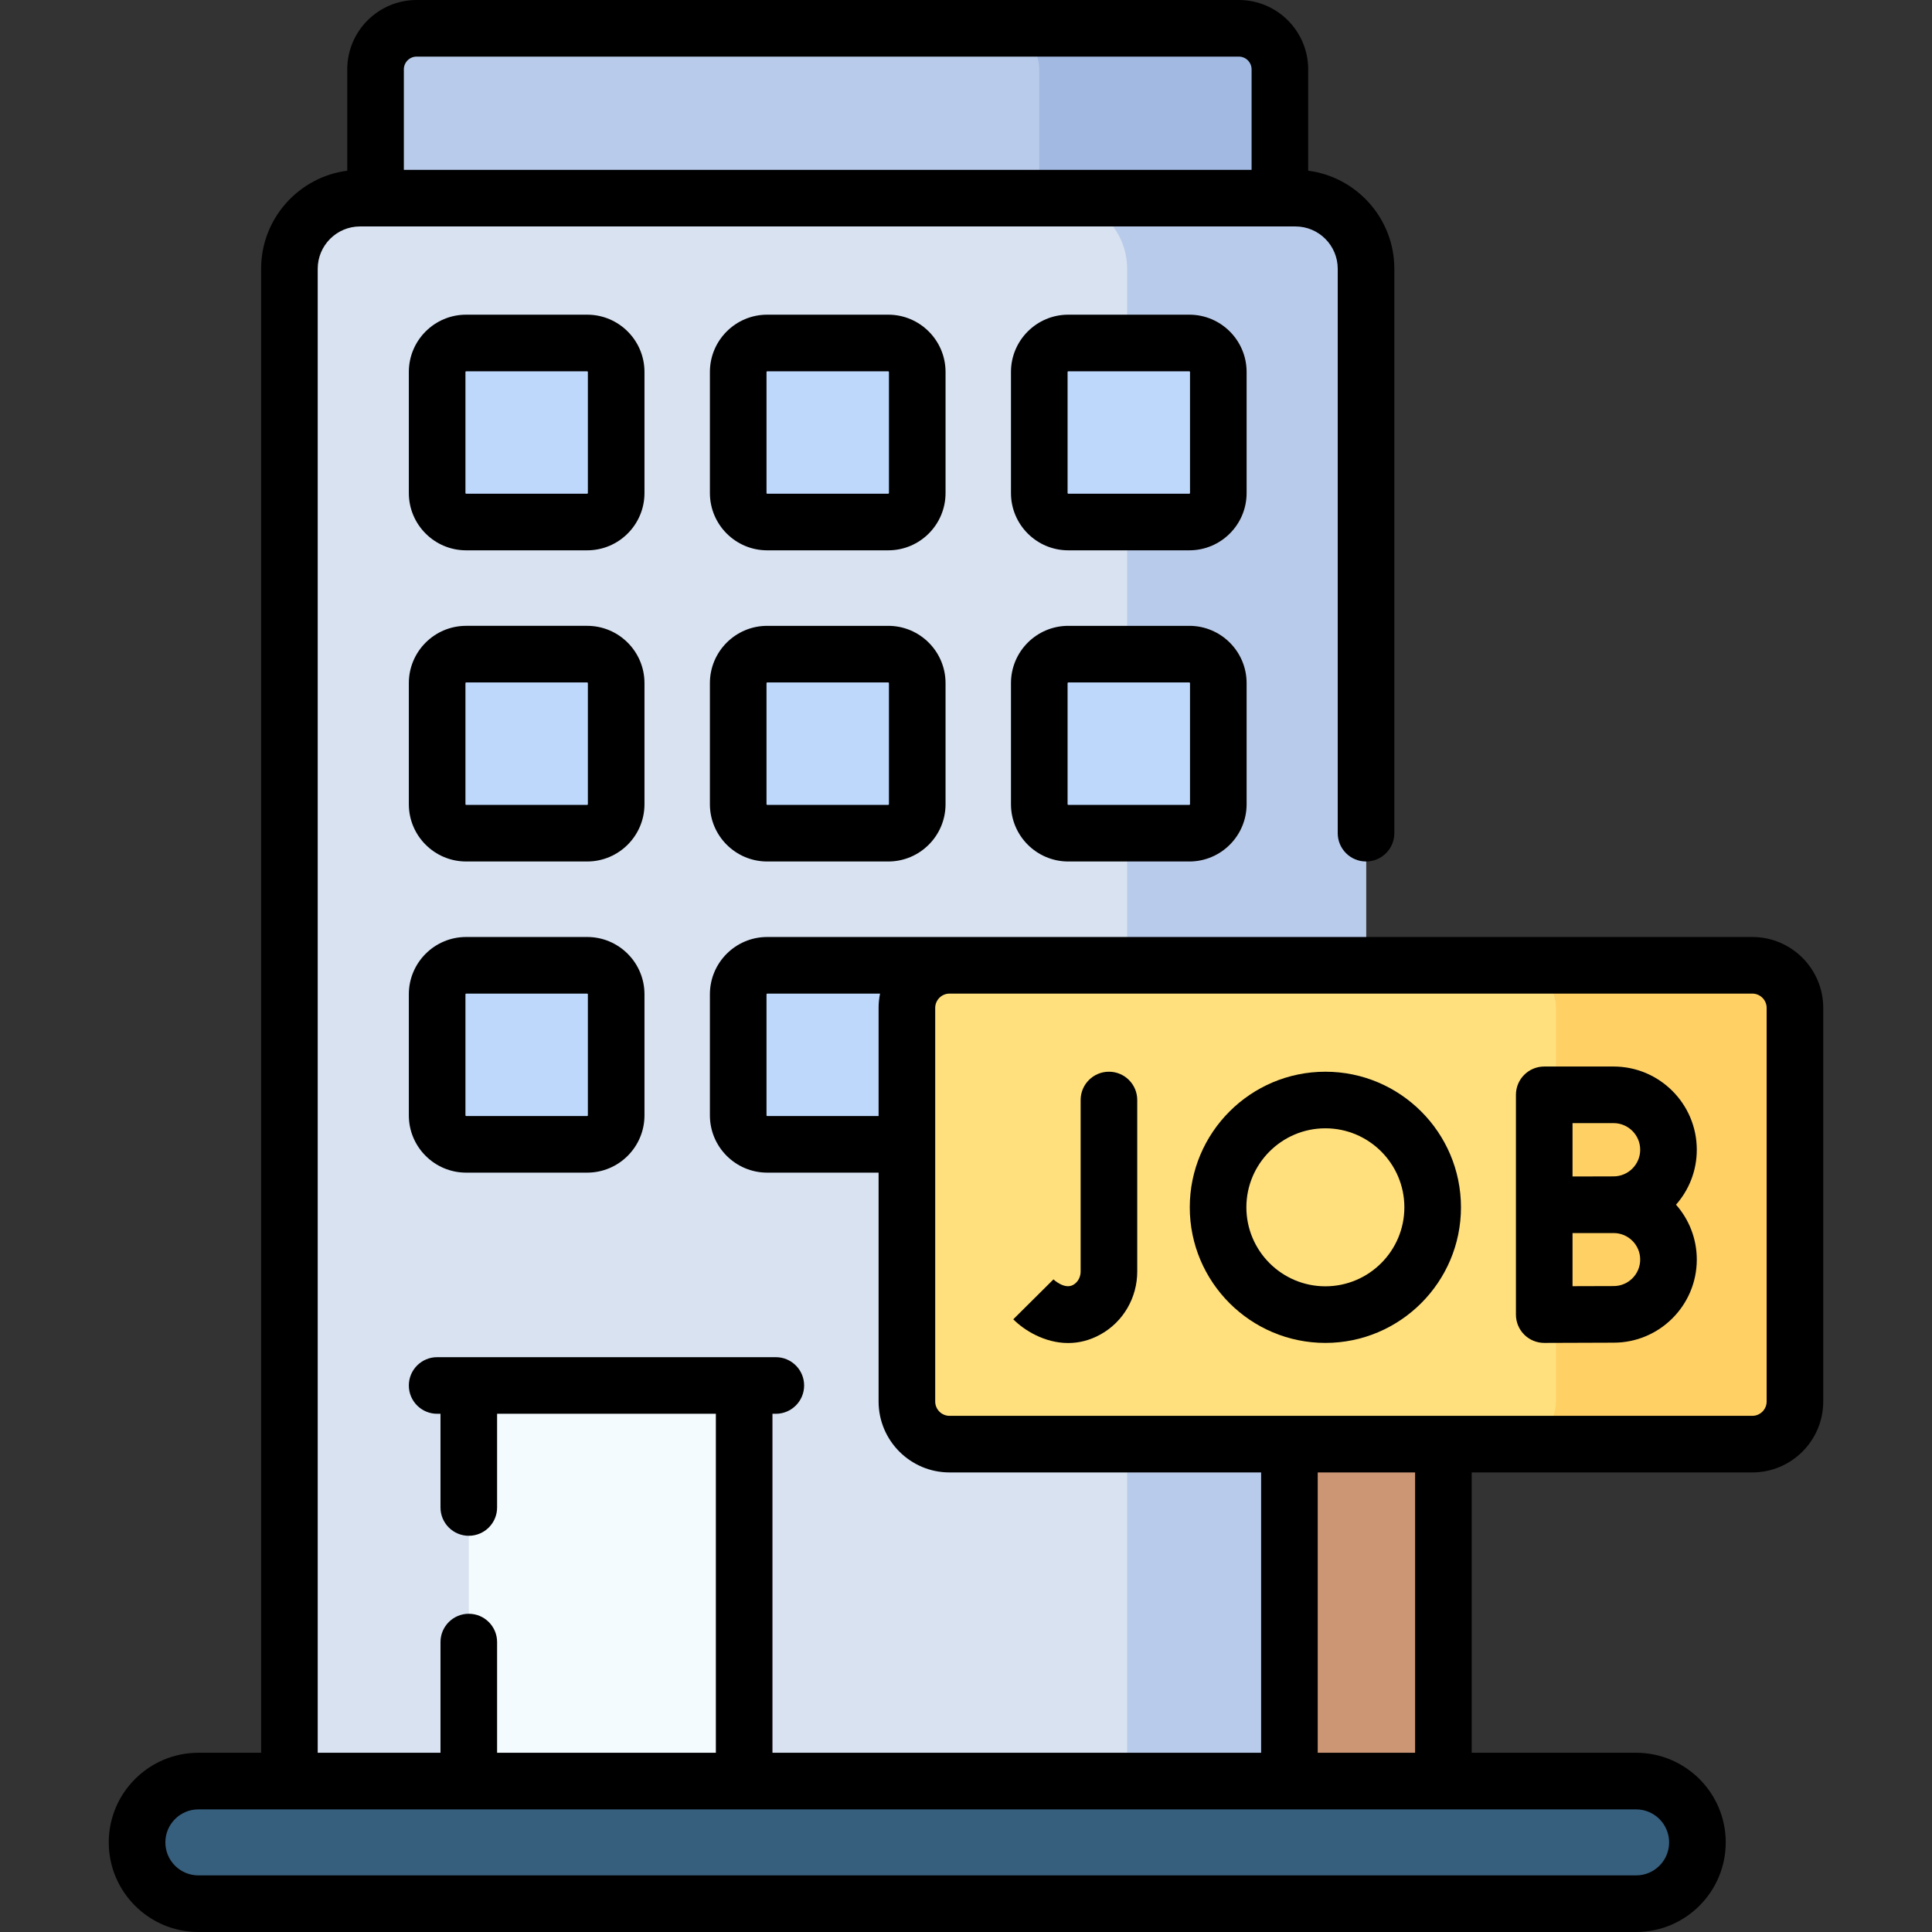 <svg id="Capa_1" enable-background="new 0 0 512 512" height="512" viewBox="0 0 512 512" width="512" xmlns="http://www.w3.org/2000/svg"><rect x="0" y="0" width="512" height="512" fill="#333333" stroke="none"/><g><g><g><g><g><g><g><g><g><g><g><path d="m339.185 88.085h-239.66v-69.7c0-6.012 4.873-10.885 10.885-10.885h217.89c6.012 0 10.885 4.873 10.885 10.885z" fill="#b9cbea"/><path d="m328.3 7.5h-63.768c6.012 0 10.885 4.874 10.885 10.885v69.7h63.768v-69.7c0-6.011-4.873-10.885-10.885-10.885z" fill="#a2b9e2"/><g><g><g><g><path d="m362.012 482.473h-285.314v-411.247c0-10.336 8.379-18.715 18.715-18.715h247.884c10.336 0 18.715 8.379 18.715 18.715z" fill="#d8e2f1"/></g></g></g></g><path d="m343.297 52.511h-63.311c10.336 0 18.715 8.379 18.715 18.715v411.247h63.311v-411.247c0-10.336-8.379-18.715-18.715-18.715z" fill="#b9cbea"/></g></g></g><g fill="#bed8fb"><path d="m115.846 130.664v-32.092c0-4.24 3.438-7.678 7.678-7.678h32.091c4.24 0 7.678 3.438 7.678 7.678v32.091c0 4.24-3.438 7.678-7.678 7.678h-32.091c-4.241.001-7.678-3.437-7.678-7.677z"/><path d="m195.632 130.664v-32.092c0-4.24 3.438-7.678 7.678-7.678h32.091c4.24 0 7.678 3.438 7.678 7.678v32.091c0 4.24-3.438 7.678-7.678 7.678h-32.091c-4.241.001-7.678-3.437-7.678-7.677z"/><path d="m275.417 130.664v-32.092c0-4.24 3.438-7.678 7.678-7.678h32.091c4.24 0 7.678 3.438 7.678 7.678v32.091c0 4.24-3.438 7.678-7.678 7.678h-32.091c-4.24.001-7.678-3.437-7.678-7.677z"/><path d="m115.846 213.123v-32.091c0-4.24 3.438-7.678 7.678-7.678h32.091c4.24 0 7.678 3.438 7.678 7.678v32.091c0 4.24-3.438 7.678-7.678 7.678h-32.091c-4.241 0-7.678-3.437-7.678-7.678z"/><path d="m195.632 213.123v-32.091c0-4.24 3.438-7.678 7.678-7.678h32.091c4.24 0 7.678 3.438 7.678 7.678v32.091c0 4.24-3.438 7.678-7.678 7.678h-32.091c-4.241 0-7.678-3.437-7.678-7.678z"/><path d="m275.417 213.123v-32.091c0-4.24 3.438-7.678 7.678-7.678h32.091c4.24 0 7.678 3.438 7.678 7.678v32.091c0 4.24-3.438 7.678-7.678 7.678h-32.091c-4.24 0-7.678-3.437-7.678-7.678z"/><path d="m115.846 295.583v-32.091c0-4.24 3.438-7.678 7.678-7.678h32.091c4.24 0 7.678 3.438 7.678 7.678v32.091c0 4.24-3.438 7.678-7.678 7.678h-32.091c-4.241 0-7.678-3.438-7.678-7.678z"/><path d="m195.632 295.583v-32.091c0-4.24 3.438-7.678 7.678-7.678h48.769v47.447h-48.769c-4.241 0-7.678-3.438-7.678-7.678z"/></g></g></g></g></g><path d="m124.238 367.168h72.973v115.305h-72.973z" fill="#f4fbff"/></g></g><g><path d="m341.711 367.144h40.806v125.065h-40.806z" fill="#cc9675"/><g><path d="m464.378 382.711h-212.74c-6.241 0-11.3-5.059-11.3-11.3v-104.297c0-6.241 5.059-11.3 11.3-11.3h212.74c6.241 0 11.3 5.059 11.3 11.3v104.296c.001 6.241-5.059 11.301-11.3 11.301z" fill="#ffe07d"/><path d="m464.378 255.813h-63.327c6.241 0 11.3 5.059 11.3 11.3v104.297c0 6.241-5.059 11.3-11.3 11.3h63.327c6.241 0 11.3-5.059 11.3-11.3v-104.296c.001-6.241-5.059-11.301-11.3-11.301z" fill="#ffd064"/></g></g><path d="m433.588 504.5h-381.018c-8.974 0-16.249-7.275-16.249-16.249 0-8.974 7.275-16.249 16.249-16.249h381.018c8.974 0 16.249 7.275 16.249 16.249 0 8.974-7.275 16.249-16.249 16.249z" fill="#365e7d"/></g><g><path d="m293.88 284.016c-4.142 0-7.5 3.357-7.5 7.5v45.451c0 1.507-.763 2.865-1.99 3.547-2.298 1.278-5.173-1.412-5.294-1.527l.072.071-10.64 10.572c2.796 2.814 8.211 6.285 14.542 6.285 2.741 0 5.654-.65 8.6-2.286 5.989-3.325 9.71-9.71 9.71-16.662v-45.451c0-4.143-3.358-7.5-7.5-7.5z"/><path d="m427.613 282.64h-18.375c-4.142 0-7.5 3.357-7.5 7.5v29.136.04 29.068c0 1.995.795 3.907 2.208 5.315 1.406 1.399 3.309 2.185 5.292 2.185h.033s14.405-.063 18.375-.063c12.143 0 22.022-9.879 22.022-22.022 0-5.571-2.083-10.662-5.507-14.545 3.424-3.887 5.507-8.982 5.507-14.558.001-12.162-9.893-22.056-22.055-22.056zm.034 58.18c-2.024 0-6.749.017-10.909.032v-14.068c.786-.003 1.592-.006 2.397-.009h8.512c3.872 0 7.022 3.15 7.022 7.022s-3.15 7.023-7.022 7.023zm-.034-29.068c-1.645 0-5.059.011-8.506.023h-2.369v-14.135h10.875c3.891 0 7.056 3.165 7.056 7.056s-3.165 7.056-7.056 7.056z"/><path d="m351.237 284.016c-19.814 0-35.934 16.12-35.934 35.934s16.12 35.935 35.934 35.935 35.935-16.12 35.935-35.935c-.001-19.814-16.121-35.934-35.935-35.934zm0 56.868c-11.543 0-20.934-9.392-20.934-20.935s9.391-20.934 20.934-20.934 20.935 9.391 20.935 20.934-9.392 20.935-20.935 20.935z"/><path d="m464.378 248.313h-212.74-48.328c-8.369 0-15.178 6.809-15.178 15.178v32.092c0 8.369 6.809 15.178 15.178 15.178h29.527v60.649c0 10.367 8.434 18.801 18.8 18.801h82.573v74.292h-129.5v-89.835h.892c4.142 0 7.5-3.357 7.5-7.5s-3.358-7.5-7.5-7.5h-89.757c-4.142 0-7.5 3.357-7.5 7.5s3.358 7.5 7.5 7.5h.892v24.832c0 4.143 3.358 7.5 7.5 7.5s7.5-3.357 7.5-7.5v-24.832h57.973v89.835h-57.973v-29.336c0-4.143-3.358-7.5-7.5-7.5s-7.5 3.357-7.5 7.5v29.336h-32.54v-393.277c0-6.184 5.031-11.215 11.215-11.215h247.884c6.184 0 11.215 5.031 11.215 11.215v149.575c0 4.143 3.358 7.5 7.5 7.5s7.5-3.357 7.5-7.5v-149.575c0-13.306-9.967-24.321-22.827-25.989v-26.852c.002-10.138-8.246-18.385-18.384-18.385h-217.89c-10.138 0-18.385 8.247-18.385 18.385v26.852c-12.859 1.668-22.827 12.682-22.827 25.989v393.277h-16.628c-13.095 0-23.749 10.653-23.749 23.749 0 13.095 10.654 23.748 23.749 23.748h381.019c13.095 0 23.749-10.653 23.749-23.749 0-13.095-10.653-23.748-23.749-23.748h-43.571v-74.292h74.361c10.367 0 18.8-8.434 18.8-18.801v-104.297c0-10.366-8.434-18.8-18.801-18.8zm-231.541 18.8v28.647h-29.527c-.098 0-.178-.08-.178-.178v-32.092c0-.098.08-.178.178-.178h29.914c-.253 1.229-.387 2.5-.387 3.801zm-125.812-248.728c0-1.866 1.519-3.385 3.385-3.385h217.89c1.867 0 3.385 1.519 3.385 3.385v26.626h-224.66zm326.563 461.118c4.824 0 8.749 3.925 8.749 8.749 0 4.823-3.925 8.748-8.749 8.748h-381.018c-4.824 0-8.749-3.925-8.749-8.749 0-4.823 3.925-8.748 8.749-8.748zm-84.377-15v-74.292h25.806v74.292zm118.968-93.093c0 2.096-1.705 3.801-3.8 3.801h-212.741c-2.096 0-3.8-1.705-3.8-3.801v-104.297c0-2.095 1.705-3.8 3.8-3.8h212.741c2.096 0 3.8 1.705 3.8 3.8z"/><path d="m170.793 98.572c0-8.369-6.809-15.178-15.178-15.178h-32.091c-8.369 0-15.178 6.809-15.178 15.178v32.092c0 8.369 6.809 15.178 15.178 15.178h32.091c8.369 0 15.178-6.809 15.178-15.178zm-15 32.092c0 .098-.08.178-.178.178h-32.091c-.098 0-.178-.08-.178-.178v-32.092c0-.098.08-.178.178-.178h32.091c.098 0 .178.08.178.178z"/><path d="m250.579 98.572c0-8.369-6.809-15.178-15.178-15.178h-32.091c-8.369 0-15.178 6.809-15.178 15.178v32.092c0 8.369 6.809 15.178 15.178 15.178h32.092c8.369 0 15.178-6.809 15.178-15.178v-32.092zm-15 32.092c0 .098-.08.178-.178.178h-32.091c-.098 0-.178-.08-.178-.178v-32.092c0-.098.08-.178.178-.178h32.092c.098 0 .178.08.178.178v32.092z"/><path d="m330.364 98.572c0-8.369-6.809-15.178-15.178-15.178h-32.091c-8.369 0-15.178 6.809-15.178 15.178v32.092c0 8.369 6.809 15.178 15.178 15.178h32.091c8.369 0 15.178-6.809 15.178-15.178zm-15 32.092c0 .098-.08.178-.178.178h-32.091c-.098 0-.178-.08-.178-.178v-32.092c0-.098.08-.178.178-.178h32.091c.098 0 .178.08.178.178z"/><path d="m170.793 181.032c0-8.369-6.809-15.179-15.178-15.179h-32.091c-8.369 0-15.178 6.81-15.178 15.179v32.091c0 8.369 6.809 15.178 15.178 15.178h32.091c8.369 0 15.178-6.809 15.178-15.178zm-15 32.091c0 .098-.08.178-.178.178h-32.091c-.098 0-.178-.08-.178-.178v-32.091c0-.099.08-.179.178-.179h32.091c.098 0 .178.08.178.179z"/><path d="m235.401 165.854h-32.091c-8.369 0-15.178 6.81-15.178 15.179v32.091c0 8.369 6.809 15.178 15.178 15.178h32.092c8.369 0 15.178-6.809 15.178-15.178v-32.091c-.001-8.37-6.809-15.179-15.179-15.179zm.178 47.269c0 .098-.08.178-.178.178h-32.091c-.098 0-.178-.08-.178-.178v-32.091c0-.099.08-.179.178-.179h32.092c.098 0 .178.08.178.179v32.091z"/><path d="m315.187 165.854h-32.091c-8.369 0-15.178 6.81-15.178 15.179v32.091c0 8.369 6.809 15.178 15.178 15.178h32.091c8.369 0 15.178-6.809 15.178-15.178v-32.091c-.001-8.37-6.809-15.179-15.178-15.179zm.177 47.269c0 .098-.08.178-.178.178h-32.091c-.098 0-.178-.08-.178-.178v-32.091c0-.099.08-.179.178-.179h32.091c.098 0 .178.08.178.179z"/><path d="m155.615 248.313h-32.091c-8.369 0-15.178 6.809-15.178 15.178v32.092c0 8.369 6.809 15.178 15.178 15.178h32.091c8.369 0 15.178-6.809 15.178-15.178v-32.092c0-8.369-6.809-15.178-15.178-15.178zm.178 47.27c0 .098-.08.178-.178.178h-32.091c-.098 0-.178-.08-.178-.178v-32.092c0-.098.08-.178.178-.178h32.091c.098 0 .178.08.178.178z"/></g></g></svg>